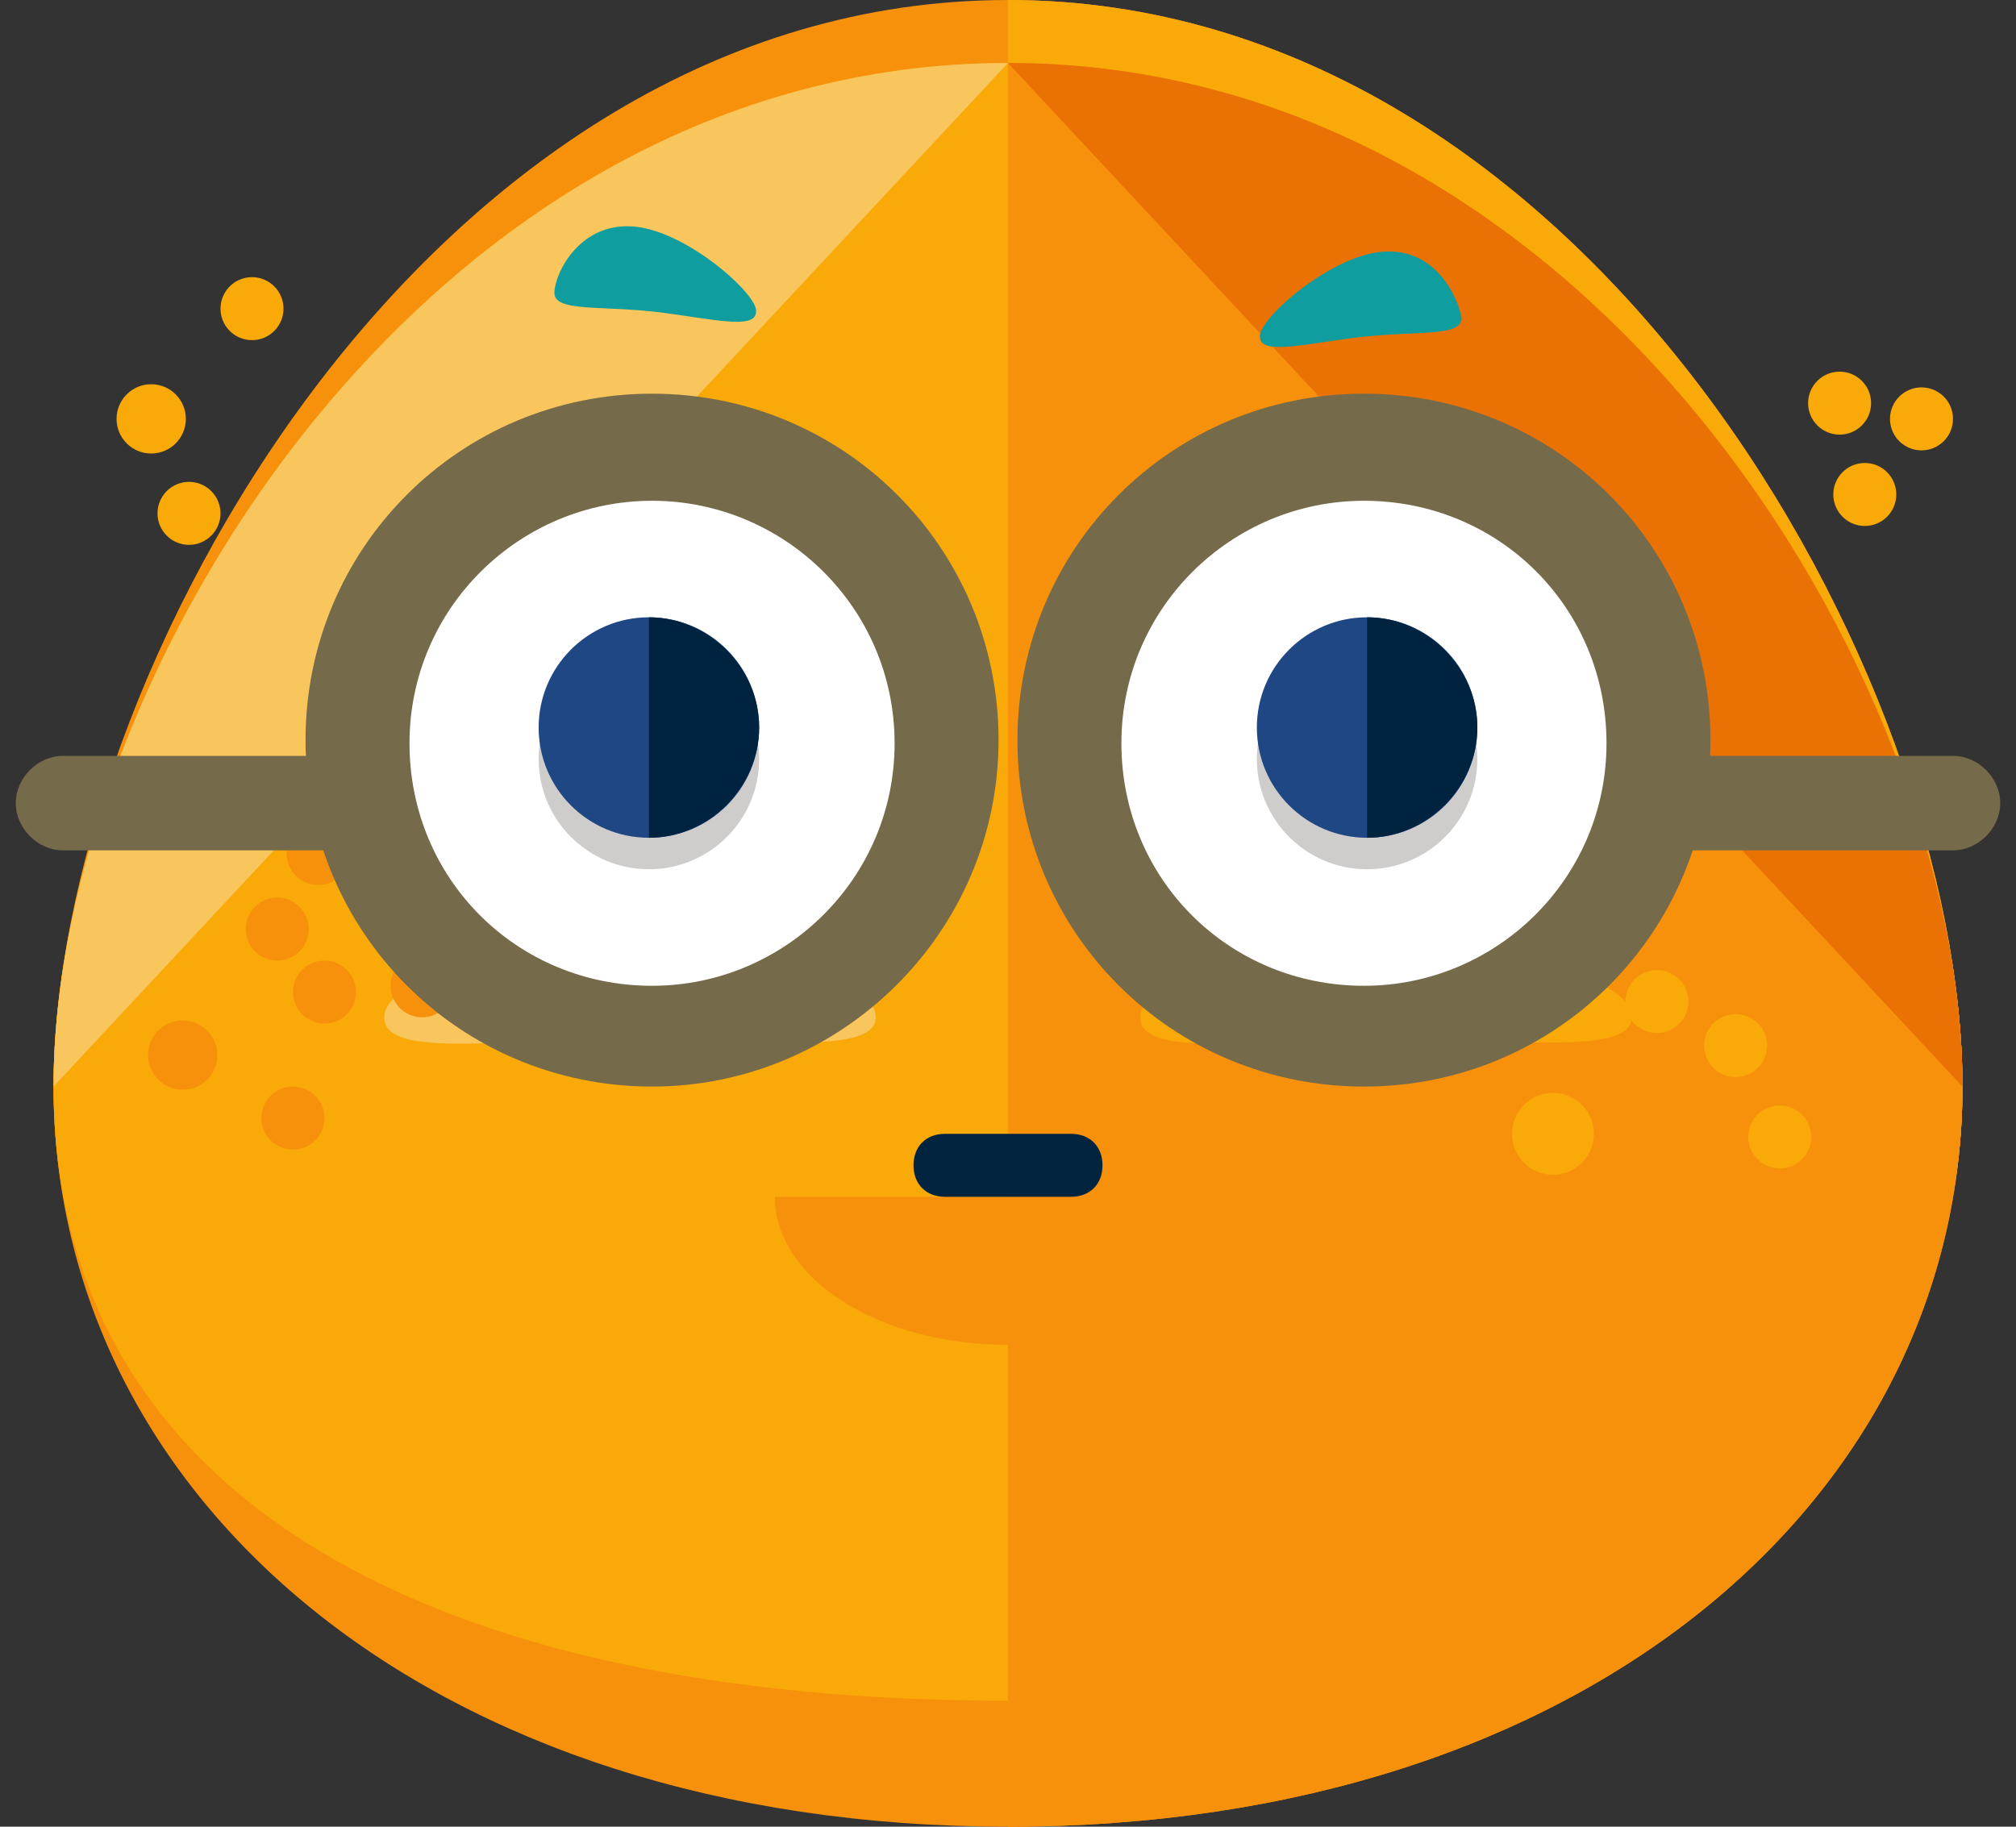 <svg xmlns="http://www.w3.org/2000/svg" xmlns:xlink="http://www.w3.org/1999/xlink" width="64" height="58" version="1.1" viewBox="0 0 64 58"><rect x="0" y="0" width="64" height="58" fill="#333333" stroke="none"/><title>imgly_sticker_emoticons_nerd</title><desc>Created with Sketch.</desc><g id="Page-1" fill="none" fill-rule="evenodd" stroke="none" stroke-width="1"><g id="nerd" fill-rule="nonzero"><g id="Group"><g transform="translate(1, 0)"><path id="Shape" fill="#F7910B" d="M61.3,34.5 C61.3,47.5 49.4,58 31,58 C12.6,58 0.7,47.5 0.7,34.5 C0.7,21.5 12.6,2 31,2 C49.4,2 61.3,21.5 61.3,34.5 Z"/><path id="Shape" fill="#F7910B" d="M61.3,34.5 C61.3,47.5 49.4,54 31,54 C12.6,54 0.7,47.5 0.7,34.5 C0.7,21.5 12.6,0 31,0 C49.4,0 61.3,21.5 61.3,34.5 Z"/><path id="Shape" fill="#F9A908" d="M31,0 C49.4,0 61.3,21.5 61.3,34.5 C61.3,47.5 49.4,54 31,54"/><path id="Shape" fill="#F9A908" d="M61.3,34.5 C61.3,47.5 49.4,54 31,54 C12.6,54 0.7,47.5 0.7,34.5 C0.7,21.5 12.6,2 31,2 C49.4,2 61.3,21.5 61.3,34.5 Z"/><path id="Shape" fill="#F9C55D" d="M0.7,34.5 C0.7,21.5 12.6,2 31,2"/><path id="Shape" fill="#F7910B" d="M31,2 C49.4,2 61.3,21.5 61.3,34.5 C61.3,47.5 49.4,58 31,58"/><path id="Shape" fill="#EA7103" d="M31,2 C49.4,2 61.3,21.5 61.3,34.5"/><g id="Shape"><path fill="#F9C55D" d="M15.8,2.3 C15.8,3.5 12.3,3 8,3 C3.7,3 0.2,3.6 0.2,2.3 C0.2,1.1 3.7,0.1 8,0.1 C12.3,0.1 15.8,1.1 15.8,2.3 Z" transform="translate(11, 30)"/><path fill="#F9A908" d="M39.8,2.3 C39.8,3.5 36.3,3 32,3 C27.7,3 24.2,3.6 24.2,2.3 C24.2,1.1 27.7,0.1 32,0.1 C36.3,0.1 39.8,1.1 39.8,2.3 Z" transform="translate(11, 30)"/></g><circle id="Oval" cx="9.3" cy="31.5" r="1" fill="#F7910B"/><circle id="Oval" cx="4.8" cy="33.5" r="1.1" fill="#F7910B"/><circle id="Oval" cx="7.8" cy="29.5" r="1" fill="#F7910B"/><circle id="Oval" cx="12.4" cy="31.3" r="1" fill="#F7910B"/><circle id="Oval" cx="51.6" cy="31.8" r="1" fill="#F9A908"/><circle id="Oval" cx="54.1" cy="33.2" r="1" fill="#F9A908"/><circle id="Oval" cx="48.8" cy="24.4" r="1" fill="#F9A908"/><circle id="Oval" cx="48.3" cy="36" r="1.3" fill="#F9A908"/><circle id="Oval" cx="55.5" cy="36.1" r="1" fill="#F9A908"/><circle id="Oval" cx="8.3" cy="35.5" r="1" fill="#F7910B"/><circle id="Oval" cx="9.1" cy="27.1" r="1" fill="#F7910B"/><circle id="Oval" cx="3.8" cy="13.3" r="1.1" fill="#F9A908"/><circle id="Oval" cx="7" cy="9.8" r="1" fill="#F9A908"/><circle id="Oval" cx="58.2" cy="15.7" r="1" fill="#F9A908"/><circle id="Oval" cx="57.4" cy="12.8" r="1" fill="#F9A908"/><circle id="Oval" cx="60" cy="13.3" r="1" fill="#F9A908"/><circle id="Oval" cx="5" cy="16.3" r="1" fill="#F9A908"/></g><g><g transform="translate(1, 0) translate(8, 12)"><g><circle id="Oval" cx="11.7" cy="11.6" r="9.3" fill="#FFF"/><path id="Shape" fill="#756A49" d="M11.7,22.5 C5.6,22.5 0.7,17.6 0.7,11.5 C0.7,5.4 5.6,0.5 11.7,0.5 C17.8,0.5 22.7,5.4 22.7,11.5 C22.7,17.6 17.7,22.5 11.7,22.5 Z M11.7,3.9 C7.5,3.9 4,7.3 4,11.6 C4,15.9 7.4,19.3 11.7,19.3 C15.9,19.3 19.4,15.9 19.4,11.6 C19.4,7.3 15.9,3.9 11.7,3.9 Z"/></g><g id="Shape"><path fill="#FFF" d="M20.7,11.6 C20.7,16.8 16.5,20.9 11.4,20.9 C6.2,20.9 2.1,16.7 2.1,11.6 C2.1,6.5 6.3,2.3 11.4,2.3 C16.5,2.2 20.7,6.4 20.7,11.6 Z" transform="translate(23, 0)"/><path fill="#756A49" d="M11.3,22.5 C5.2,22.5 0.3,17.6 0.3,11.5 C0.3,5.4 5.2,0.5 11.3,0.5 C17.4,0.5 22.3,5.4 22.3,11.5 C22.3,17.6 17.4,22.5 11.3,22.5 Z M11.3,3.9 C7.1,3.9 3.6,7.3 3.6,11.6 C3.6,15.9 7,19.3 11.3,19.3 C15.5,19.3 19,15.9 19,11.6 C19,7.3 15.6,3.9 11.3,3.9 Z" transform="translate(23, 0)"/></g></g><g transform="translate(1, 0) translate(8, 12) translate(8, 7)"><circle id="Oval" cx="3.6" cy="5.1" r="3.5" fill="#CECDCC"/><circle id="Oval" cx="26.4" cy="5.1" r="3.5" fill="#CECDCC"/><circle id="Oval" cx="3.6" cy="4.1" r="3.5" fill="#1E4784"/><path id="Shape" fill="#00233F" d="M3.6,0.6 C5.5,0.6 7.1,2.2 7.1,4.1 C7.1,6 5.5,7.6 3.6,7.6"/><circle id="Oval" cx="26.4" cy="4.1" r="3.5" fill="#1E4784"/><path id="Shape" fill="#00233F" d="M26.4,0.6 C28.3,0.6 29.9,2.2 29.9,4.1 C29.9,6 28.3,7.6 26.4,7.6"/></g></g></g><g id="Group" transform="translate(0, 24)"><g id="Shape"><path fill="#FFF" d="M2,1.5 L11,1.5"/><path fill="#756A49" d="M11,3 L2,3 C1.2,3 0.5,2.3 0.5,1.5 C0.5,0.7 1.2,0 2,0 L11,0 C11.8,0 12.5,0.7 12.5,1.5 C12.5,2.3 11.8,3 11,3 Z"/></g><g id="Shape"><path fill="#FFF" d="M2,1.5 L11,1.5" transform="translate(51, 0)"/><path fill="#756A49" d="M11,3 L2,3 C1.2,3 0.5,2.3 0.5,1.5 C0.5,0.7 1.2,0 2,0 L11,0 C11.8,0 12.5,0.7 12.5,1.5 C12.5,2.3 11.8,3 11,3 Z" transform="translate(51, 0)"/></g></g><g id="Group" fill="#109DA0" transform="translate(17, 7)"><path id="Shape" d="M7,2.9 C7,3.5 5.5,3.1 3.8,2.9 C2,2.7 0.6,2.9 0.6,2.3 C0.6,1.7 1.4,4.4408921e-16 3.2,0.2 C4.9,0.4 7.1,2.4 7,2.9 Z"/><path id="Shape" d="M23,3.7 C23,4.3 24.5,3.9 26.2,3.7 C28,3.5 29.4,3.7 29.4,3.1 C29.3,2.5 28.6,0.8 26.8,1 C25.1,1.2 22.9,3.2 23,3.7 Z"/></g><g id="Group" transform="translate(24, 36)"><path id="Shape" fill="#F7910B" d="M15.4,2 C15.4,4.6 12.1,6.7 8,6.7 C3.9,6.7 0.6,4.6 0.6,2"/><path id="Shape" fill="#02243E" d="M10,2 L6,2 C5.4,2 5,1.6 5,1 C5,0.4 5.4,0 6,0 L10,0 C10.6,0 11,0.4 11,1 C11,1.6 10.6,2 10,2 Z"/></g></g></g></svg>